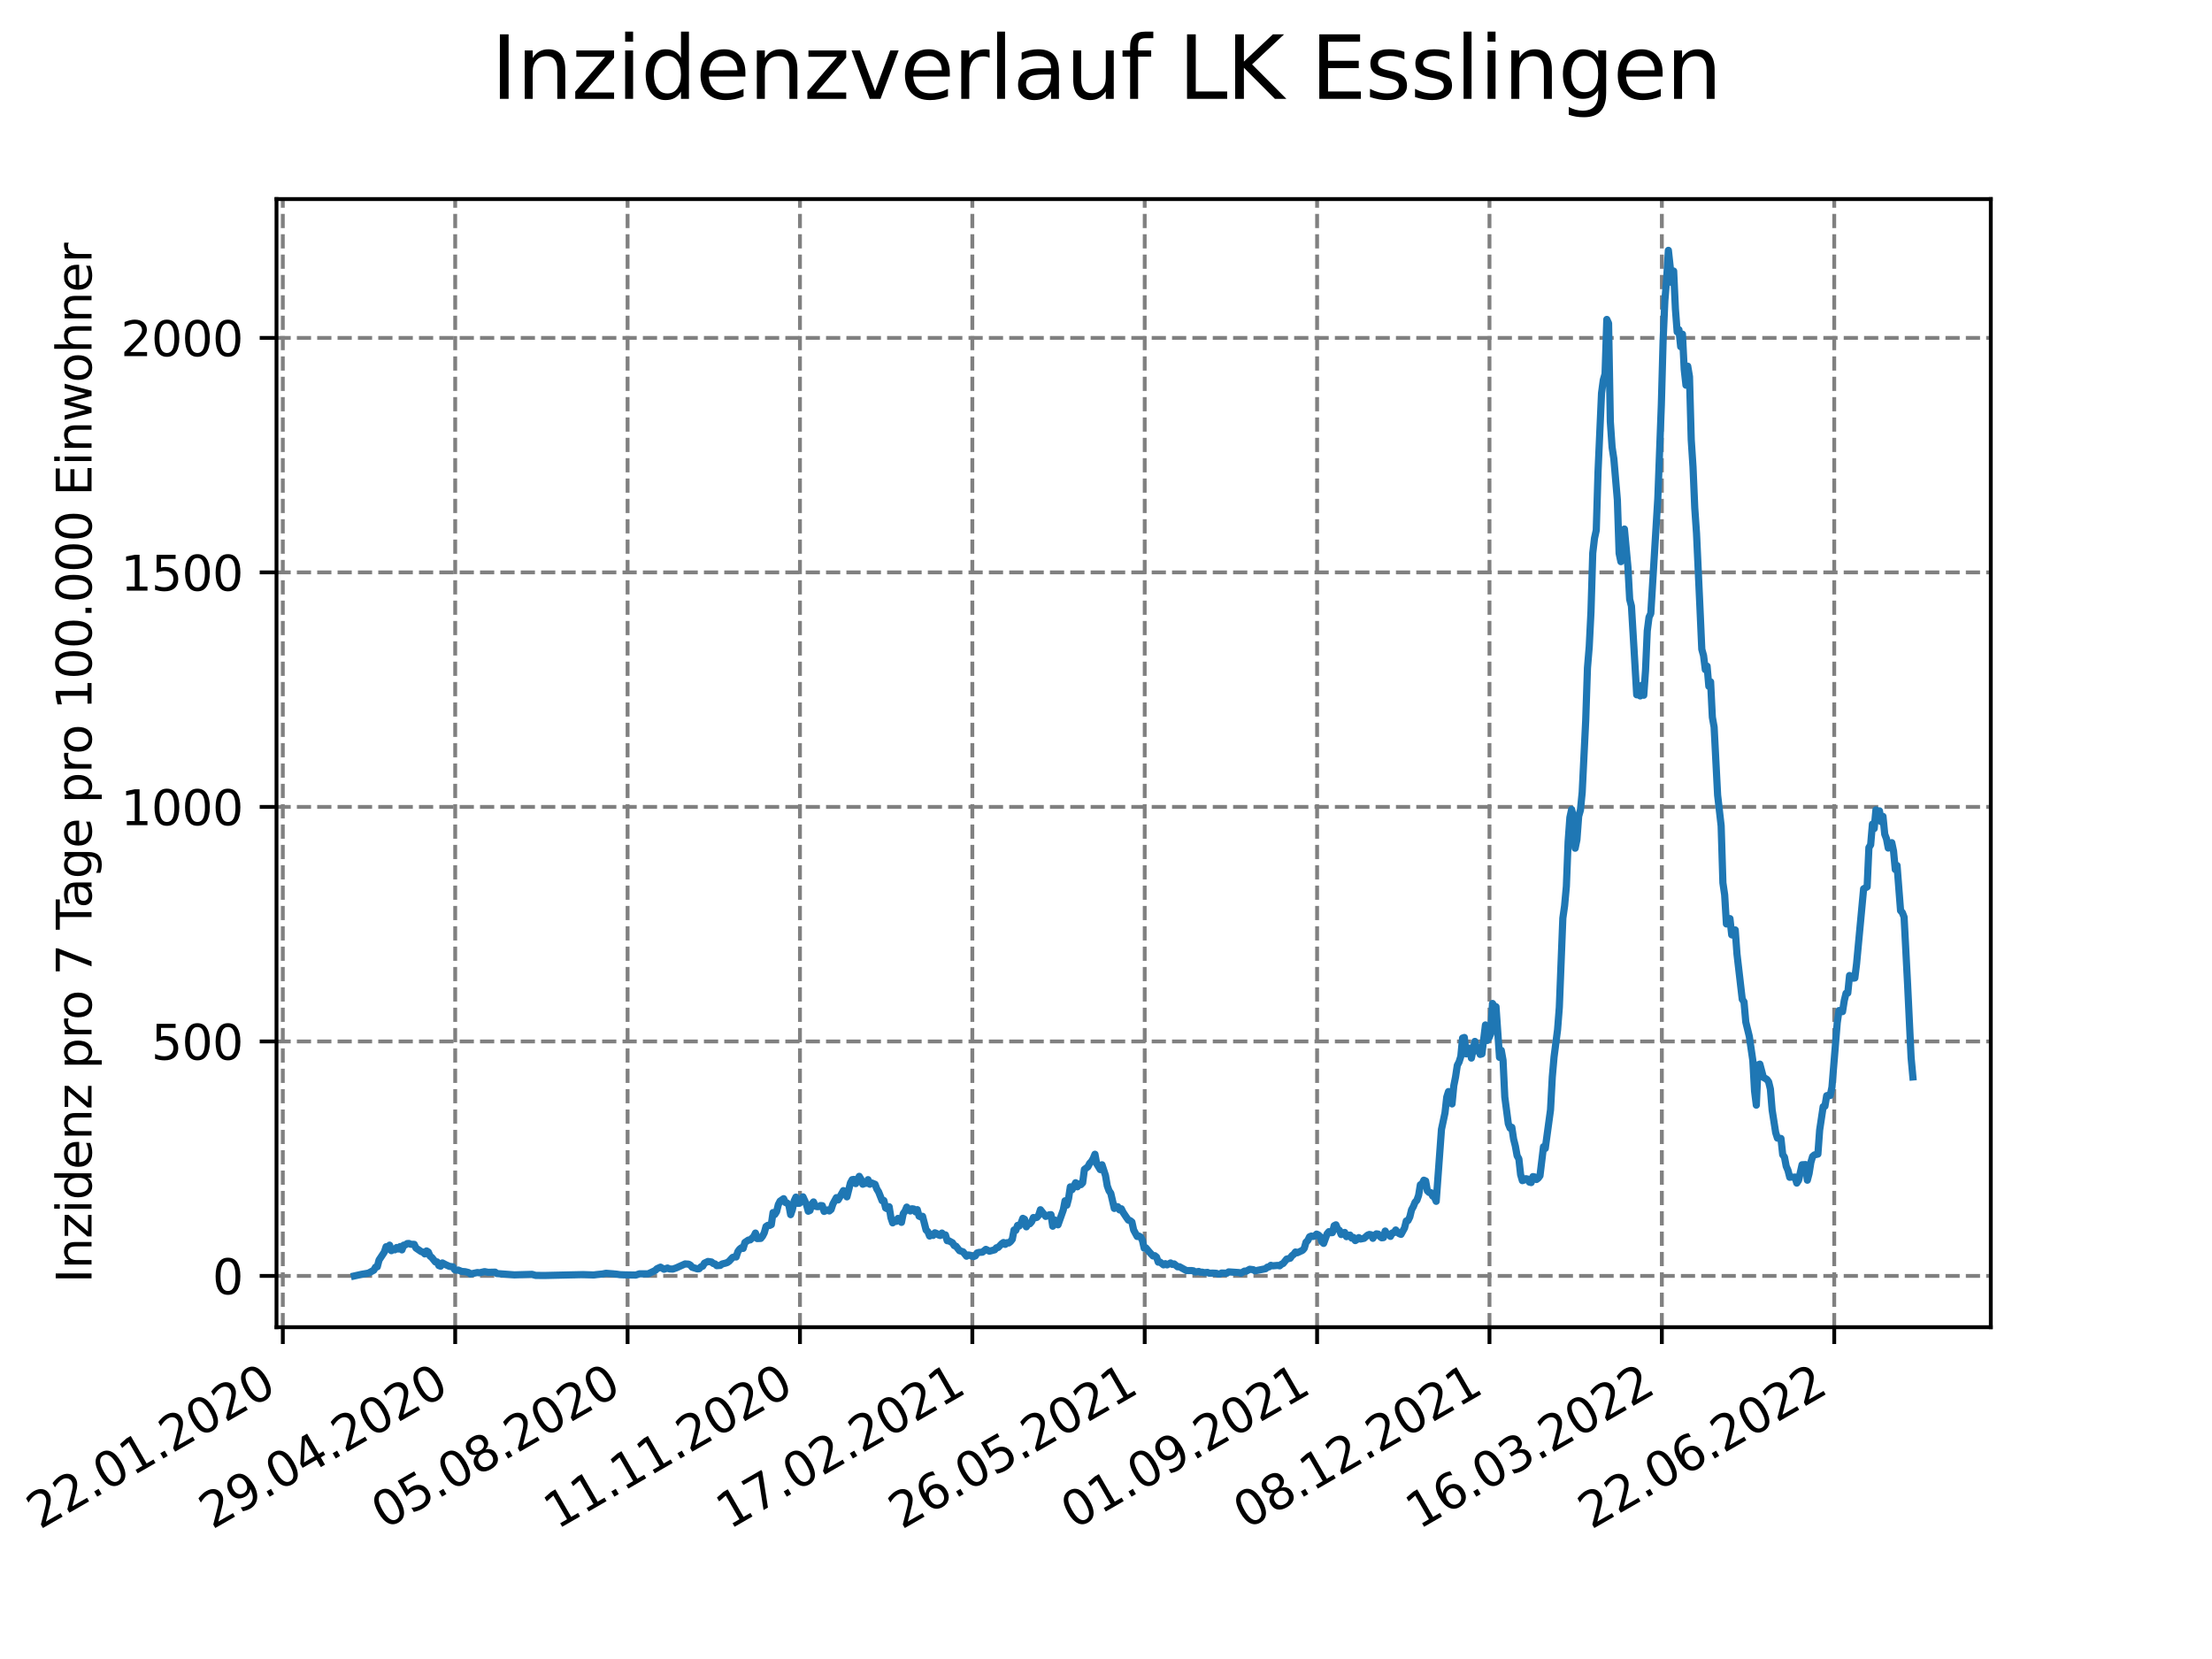 <?xml version="1.0" encoding="utf-8" standalone="no"?>
<!DOCTYPE svg PUBLIC "-//W3C//DTD SVG 1.1//EN"
  "http://www.w3.org/Graphics/SVG/1.1/DTD/svg11.dtd">
<svg xmlns:xlink="http://www.w3.org/1999/xlink" width="460.8pt" height="345.6pt" viewBox="0 0 460.8 345.6" xmlns="http://www.w3.org/2000/svg" version="1.1">
 <defs>
  <style type="text/css">*{stroke-linejoin: round; stroke-linecap: butt}</style>
 </defs>
 <g id="figure_1">
  <g id="patch_1">
   <path d="M 0 345.6 
L 460.8 345.6 
L 460.8 0 
L 0 0 
z
" style="fill: #ffffff"/>
  </g>
  <g id="axes_1">
   <g id="patch_2">
    <path d="M 57.6 276.48 
L 414.72 276.48 
L 414.72 41.472 
L 57.6 41.472 
z
" style="fill: #ffffff"/>
   </g>
   <g id="matplotlib.axis_1">
    <g id="xtick_1">
     <g id="line2d_1">
      <path d="M 58.916 276.48 
L 58.916 41.472 
" clip-path="url(#p6882852c23)" style="fill: none; stroke-dasharray: 2.96,1.28; stroke-dashoffset: 0; stroke: #808080; stroke-width: 0.8"/>
     </g>
     <g id="line2d_2">
      <defs>
       <path id="m3f4d29143d" d="M 0 0 
L 0 3.5 
" style="stroke: #000000; stroke-width: 0.8"/>
      </defs>
      <g>
       <use xlink:href="#m3f4d29143d" x="58.916" y="276.48" style="stroke: #000000; stroke-width: 0.8"/>
      </g>
     </g>
     <g id="text_1">
      <!-- 22.01.2020 -->
      <g transform="translate(8.291 318.689)rotate(-30)scale(0.1 -0.1)">
       <defs>
        <path id="DejaVuSans-32" d="M 1228 531 
L 3431 531 
L 3431 0 
L 469 0 
L 469 531 
Q 828 903 1448 1529 
Q 2069 2156 2228 2338 
Q 2531 2678 2651 2914 
Q 2772 3150 2772 3378 
Q 2772 3750 2511 3984 
Q 2250 4219 1831 4219 
Q 1534 4219 1204 4116 
Q 875 4013 500 3803 
L 500 4441 
Q 881 4594 1212 4672 
Q 1544 4750 1819 4750 
Q 2544 4750 2975 4387 
Q 3406 4025 3406 3419 
Q 3406 3131 3298 2873 
Q 3191 2616 2906 2266 
Q 2828 2175 2409 1742 
Q 1991 1309 1228 531 
z
" transform="scale(0.016)"/>
        <path id="DejaVuSans-2e" d="M 684 794 
L 1344 794 
L 1344 0 
L 684 0 
L 684 794 
z
" transform="scale(0.016)"/>
        <path id="DejaVuSans-30" d="M 2034 4250 
Q 1547 4250 1301 3770 
Q 1056 3291 1056 2328 
Q 1056 1369 1301 889 
Q 1547 409 2034 409 
Q 2525 409 2770 889 
Q 3016 1369 3016 2328 
Q 3016 3291 2770 3770 
Q 2525 4250 2034 4250 
z
M 2034 4750 
Q 2819 4750 3233 4129 
Q 3647 3509 3647 2328 
Q 3647 1150 3233 529 
Q 2819 -91 2034 -91 
Q 1250 -91 836 529 
Q 422 1150 422 2328 
Q 422 3509 836 4129 
Q 1250 4750 2034 4750 
z
" transform="scale(0.016)"/>
        <path id="DejaVuSans-31" d="M 794 531 
L 1825 531 
L 1825 4091 
L 703 3866 
L 703 4441 
L 1819 4666 
L 2450 4666 
L 2450 531 
L 3481 531 
L 3481 0 
L 794 0 
L 794 531 
z
" transform="scale(0.016)"/>
       </defs>
       <use xlink:href="#DejaVuSans-32"/>
       <use xlink:href="#DejaVuSans-32" x="63.623"/>
       <use xlink:href="#DejaVuSans-2e" x="127.246"/>
       <use xlink:href="#DejaVuSans-30" x="159.033"/>
       <use xlink:href="#DejaVuSans-31" x="222.656"/>
       <use xlink:href="#DejaVuSans-2e" x="286.279"/>
       <use xlink:href="#DejaVuSans-32" x="318.066"/>
       <use xlink:href="#DejaVuSans-30" x="381.689"/>
       <use xlink:href="#DejaVuSans-32" x="445.312"/>
       <use xlink:href="#DejaVuSans-30" x="508.936"/>
      </g>
     </g>
    </g>
    <g id="xtick_2">
     <g id="line2d_3">
      <path d="M 94.826 276.48 
L 94.826 41.472 
" clip-path="url(#p6882852c23)" style="fill: none; stroke-dasharray: 2.96,1.28; stroke-dashoffset: 0; stroke: #808080; stroke-width: 0.8"/>
     </g>
     <g id="line2d_4">
      <g>
       <use xlink:href="#m3f4d29143d" x="94.826" y="276.48" style="stroke: #000000; stroke-width: 0.8"/>
      </g>
     </g>
     <g id="text_2">
      <!-- 29.04.2020 -->
      <g transform="translate(44.201 318.689)rotate(-30)scale(0.1 -0.1)">
       <defs>
        <path id="DejaVuSans-39" d="M 703 97 
L 703 672 
Q 941 559 1184 500 
Q 1428 441 1663 441 
Q 2288 441 2617 861 
Q 2947 1281 2994 2138 
Q 2813 1869 2534 1725 
Q 2256 1581 1919 1581 
Q 1219 1581 811 2004 
Q 403 2428 403 3163 
Q 403 3881 828 4315 
Q 1253 4750 1959 4750 
Q 2769 4750 3195 4129 
Q 3622 3509 3622 2328 
Q 3622 1225 3098 567 
Q 2575 -91 1691 -91 
Q 1453 -91 1209 -44 
Q 966 3 703 97 
z
M 1959 2075 
Q 2384 2075 2632 2365 
Q 2881 2656 2881 3163 
Q 2881 3666 2632 3958 
Q 2384 4250 1959 4250 
Q 1534 4250 1286 3958 
Q 1038 3666 1038 3163 
Q 1038 2656 1286 2365 
Q 1534 2075 1959 2075 
z
" transform="scale(0.016)"/>
        <path id="DejaVuSans-34" d="M 2419 4116 
L 825 1625 
L 2419 1625 
L 2419 4116 
z
M 2253 4666 
L 3047 4666 
L 3047 1625 
L 3713 1625 
L 3713 1100 
L 3047 1100 
L 3047 0 
L 2419 0 
L 2419 1100 
L 313 1100 
L 313 1709 
L 2253 4666 
z
" transform="scale(0.016)"/>
       </defs>
       <use xlink:href="#DejaVuSans-32"/>
       <use xlink:href="#DejaVuSans-39" x="63.623"/>
       <use xlink:href="#DejaVuSans-2e" x="127.246"/>
       <use xlink:href="#DejaVuSans-30" x="159.033"/>
       <use xlink:href="#DejaVuSans-34" x="222.656"/>
       <use xlink:href="#DejaVuSans-2e" x="286.279"/>
       <use xlink:href="#DejaVuSans-32" x="318.066"/>
       <use xlink:href="#DejaVuSans-30" x="381.689"/>
       <use xlink:href="#DejaVuSans-32" x="445.312"/>
       <use xlink:href="#DejaVuSans-30" x="508.936"/>
      </g>
     </g>
    </g>
    <g id="xtick_3">
     <g id="line2d_5">
      <path d="M 130.736 276.48 
L 130.736 41.472 
" clip-path="url(#p6882852c23)" style="fill: none; stroke-dasharray: 2.96,1.28; stroke-dashoffset: 0; stroke: #808080; stroke-width: 0.8"/>
     </g>
     <g id="line2d_6">
      <g>
       <use xlink:href="#m3f4d29143d" x="130.736" y="276.48" style="stroke: #000000; stroke-width: 0.8"/>
      </g>
     </g>
     <g id="text_3">
      <!-- 05.08.2020 -->
      <g transform="translate(80.111 318.689)rotate(-30)scale(0.1 -0.1)">
       <defs>
        <path id="DejaVuSans-35" d="M 691 4666 
L 3169 4666 
L 3169 4134 
L 1269 4134 
L 1269 2991 
Q 1406 3038 1543 3061 
Q 1681 3084 1819 3084 
Q 2600 3084 3056 2656 
Q 3513 2228 3513 1497 
Q 3513 744 3044 326 
Q 2575 -91 1722 -91 
Q 1428 -91 1123 -41 
Q 819 9 494 109 
L 494 744 
Q 775 591 1075 516 
Q 1375 441 1709 441 
Q 2250 441 2565 725 
Q 2881 1009 2881 1497 
Q 2881 1984 2565 2268 
Q 2250 2553 1709 2553 
Q 1456 2553 1204 2497 
Q 953 2441 691 2322 
L 691 4666 
z
" transform="scale(0.016)"/>
        <path id="DejaVuSans-38" d="M 2034 2216 
Q 1584 2216 1326 1975 
Q 1069 1734 1069 1313 
Q 1069 891 1326 650 
Q 1584 409 2034 409 
Q 2484 409 2743 651 
Q 3003 894 3003 1313 
Q 3003 1734 2745 1975 
Q 2488 2216 2034 2216 
z
M 1403 2484 
Q 997 2584 770 2862 
Q 544 3141 544 3541 
Q 544 4100 942 4425 
Q 1341 4750 2034 4750 
Q 2731 4750 3128 4425 
Q 3525 4100 3525 3541 
Q 3525 3141 3298 2862 
Q 3072 2584 2669 2484 
Q 3125 2378 3379 2068 
Q 3634 1759 3634 1313 
Q 3634 634 3220 271 
Q 2806 -91 2034 -91 
Q 1263 -91 848 271 
Q 434 634 434 1313 
Q 434 1759 690 2068 
Q 947 2378 1403 2484 
z
M 1172 3481 
Q 1172 3119 1398 2916 
Q 1625 2713 2034 2713 
Q 2441 2713 2670 2916 
Q 2900 3119 2900 3481 
Q 2900 3844 2670 4047 
Q 2441 4250 2034 4250 
Q 1625 4250 1398 4047 
Q 1172 3844 1172 3481 
z
" transform="scale(0.016)"/>
       </defs>
       <use xlink:href="#DejaVuSans-30"/>
       <use xlink:href="#DejaVuSans-35" x="63.623"/>
       <use xlink:href="#DejaVuSans-2e" x="127.246"/>
       <use xlink:href="#DejaVuSans-30" x="159.033"/>
       <use xlink:href="#DejaVuSans-38" x="222.656"/>
       <use xlink:href="#DejaVuSans-2e" x="286.279"/>
       <use xlink:href="#DejaVuSans-32" x="318.066"/>
       <use xlink:href="#DejaVuSans-30" x="381.689"/>
       <use xlink:href="#DejaVuSans-32" x="445.312"/>
       <use xlink:href="#DejaVuSans-30" x="508.936"/>
      </g>
     </g>
    </g>
    <g id="xtick_4">
     <g id="line2d_7">
      <path d="M 166.646 276.48 
L 166.646 41.472 
" clip-path="url(#p6882852c23)" style="fill: none; stroke-dasharray: 2.96,1.28; stroke-dashoffset: 0; stroke: #808080; stroke-width: 0.8"/>
     </g>
     <g id="line2d_8">
      <g>
       <use xlink:href="#m3f4d29143d" x="166.646" y="276.48" style="stroke: #000000; stroke-width: 0.8"/>
      </g>
     </g>
     <g id="text_4">
      <!-- 11.11.2020 -->
      <g transform="translate(116.02 318.689)rotate(-30)scale(0.1 -0.1)">
       <use xlink:href="#DejaVuSans-31"/>
       <use xlink:href="#DejaVuSans-31" x="63.623"/>
       <use xlink:href="#DejaVuSans-2e" x="127.246"/>
       <use xlink:href="#DejaVuSans-31" x="159.033"/>
       <use xlink:href="#DejaVuSans-31" x="222.656"/>
       <use xlink:href="#DejaVuSans-2e" x="286.279"/>
       <use xlink:href="#DejaVuSans-32" x="318.066"/>
       <use xlink:href="#DejaVuSans-30" x="381.689"/>
       <use xlink:href="#DejaVuSans-32" x="445.312"/>
       <use xlink:href="#DejaVuSans-30" x="508.936"/>
      </g>
     </g>
    </g>
    <g id="xtick_5">
     <g id="line2d_9">
      <path d="M 202.556 276.48 
L 202.556 41.472 
" clip-path="url(#p6882852c23)" style="fill: none; stroke-dasharray: 2.96,1.28; stroke-dashoffset: 0; stroke: #808080; stroke-width: 0.8"/>
     </g>
     <g id="line2d_10">
      <g>
       <use xlink:href="#m3f4d29143d" x="202.556" y="276.48" style="stroke: #000000; stroke-width: 0.8"/>
      </g>
     </g>
     <g id="text_5">
      <!-- 17.02.2021 -->
      <g transform="translate(151.93 318.689)rotate(-30)scale(0.1 -0.1)">
       <defs>
        <path id="DejaVuSans-37" d="M 525 4666 
L 3525 4666 
L 3525 4397 
L 1831 0 
L 1172 0 
L 2766 4134 
L 525 4134 
L 525 4666 
z
" transform="scale(0.016)"/>
       </defs>
       <use xlink:href="#DejaVuSans-31"/>
       <use xlink:href="#DejaVuSans-37" x="63.623"/>
       <use xlink:href="#DejaVuSans-2e" x="127.246"/>
       <use xlink:href="#DejaVuSans-30" x="159.033"/>
       <use xlink:href="#DejaVuSans-32" x="222.656"/>
       <use xlink:href="#DejaVuSans-2e" x="286.279"/>
       <use xlink:href="#DejaVuSans-32" x="318.066"/>
       <use xlink:href="#DejaVuSans-30" x="381.689"/>
       <use xlink:href="#DejaVuSans-32" x="445.312"/>
       <use xlink:href="#DejaVuSans-31" x="508.936"/>
      </g>
     </g>
    </g>
    <g id="xtick_6">
     <g id="line2d_11">
      <path d="M 238.465 276.48 
L 238.465 41.472 
" clip-path="url(#p6882852c23)" style="fill: none; stroke-dasharray: 2.96,1.28; stroke-dashoffset: 0; stroke: #808080; stroke-width: 0.8"/>
     </g>
     <g id="line2d_12">
      <g>
       <use xlink:href="#m3f4d29143d" x="238.465" y="276.48" style="stroke: #000000; stroke-width: 0.8"/>
      </g>
     </g>
     <g id="text_6">
      <!-- 26.05.2021 -->
      <g transform="translate(187.84 318.689)rotate(-30)scale(0.1 -0.1)">
       <defs>
        <path id="DejaVuSans-36" d="M 2113 2584 
Q 1688 2584 1439 2293 
Q 1191 2003 1191 1497 
Q 1191 994 1439 701 
Q 1688 409 2113 409 
Q 2538 409 2786 701 
Q 3034 994 3034 1497 
Q 3034 2003 2786 2293 
Q 2538 2584 2113 2584 
z
M 3366 4563 
L 3366 3988 
Q 3128 4100 2886 4159 
Q 2644 4219 2406 4219 
Q 1781 4219 1451 3797 
Q 1122 3375 1075 2522 
Q 1259 2794 1537 2939 
Q 1816 3084 2150 3084 
Q 2853 3084 3261 2657 
Q 3669 2231 3669 1497 
Q 3669 778 3244 343 
Q 2819 -91 2113 -91 
Q 1303 -91 875 529 
Q 447 1150 447 2328 
Q 447 3434 972 4092 
Q 1497 4750 2381 4750 
Q 2619 4750 2861 4703 
Q 3103 4656 3366 4563 
z
" transform="scale(0.016)"/>
       </defs>
       <use xlink:href="#DejaVuSans-32"/>
       <use xlink:href="#DejaVuSans-36" x="63.623"/>
       <use xlink:href="#DejaVuSans-2e" x="127.246"/>
       <use xlink:href="#DejaVuSans-30" x="159.033"/>
       <use xlink:href="#DejaVuSans-35" x="222.656"/>
       <use xlink:href="#DejaVuSans-2e" x="286.279"/>
       <use xlink:href="#DejaVuSans-32" x="318.066"/>
       <use xlink:href="#DejaVuSans-30" x="381.689"/>
       <use xlink:href="#DejaVuSans-32" x="445.312"/>
       <use xlink:href="#DejaVuSans-31" x="508.936"/>
      </g>
     </g>
    </g>
    <g id="xtick_7">
     <g id="line2d_13">
      <path d="M 274.375 276.48 
L 274.375 41.472 
" clip-path="url(#p6882852c23)" style="fill: none; stroke-dasharray: 2.96,1.28; stroke-dashoffset: 0; stroke: #808080; stroke-width: 0.8"/>
     </g>
     <g id="line2d_14">
      <g>
       <use xlink:href="#m3f4d29143d" x="274.375" y="276.48" style="stroke: #000000; stroke-width: 0.8"/>
      </g>
     </g>
     <g id="text_7">
      <!-- 01.09.2021 -->
      <g transform="translate(223.75 318.689)rotate(-30)scale(0.1 -0.1)">
       <use xlink:href="#DejaVuSans-30"/>
       <use xlink:href="#DejaVuSans-31" x="63.623"/>
       <use xlink:href="#DejaVuSans-2e" x="127.246"/>
       <use xlink:href="#DejaVuSans-30" x="159.033"/>
       <use xlink:href="#DejaVuSans-39" x="222.656"/>
       <use xlink:href="#DejaVuSans-2e" x="286.279"/>
       <use xlink:href="#DejaVuSans-32" x="318.066"/>
       <use xlink:href="#DejaVuSans-30" x="381.689"/>
       <use xlink:href="#DejaVuSans-32" x="445.312"/>
       <use xlink:href="#DejaVuSans-31" x="508.936"/>
      </g>
     </g>
    </g>
    <g id="xtick_8">
     <g id="line2d_15">
      <path d="M 310.285 276.48 
L 310.285 41.472 
" clip-path="url(#p6882852c23)" style="fill: none; stroke-dasharray: 2.96,1.28; stroke-dashoffset: 0; stroke: #808080; stroke-width: 0.8"/>
     </g>
     <g id="line2d_16">
      <g>
       <use xlink:href="#m3f4d29143d" x="310.285" y="276.48" style="stroke: #000000; stroke-width: 0.8"/>
      </g>
     </g>
     <g id="text_8">
      <!-- 08.12.2021 -->
      <g transform="translate(259.66 318.689)rotate(-30)scale(0.1 -0.1)">
       <use xlink:href="#DejaVuSans-30"/>
       <use xlink:href="#DejaVuSans-38" x="63.623"/>
       <use xlink:href="#DejaVuSans-2e" x="127.246"/>
       <use xlink:href="#DejaVuSans-31" x="159.033"/>
       <use xlink:href="#DejaVuSans-32" x="222.656"/>
       <use xlink:href="#DejaVuSans-2e" x="286.279"/>
       <use xlink:href="#DejaVuSans-32" x="318.066"/>
       <use xlink:href="#DejaVuSans-30" x="381.689"/>
       <use xlink:href="#DejaVuSans-32" x="445.312"/>
       <use xlink:href="#DejaVuSans-31" x="508.936"/>
      </g>
     </g>
    </g>
    <g id="xtick_9">
     <g id="line2d_17">
      <path d="M 346.195 276.48 
L 346.195 41.472 
" clip-path="url(#p6882852c23)" style="fill: none; stroke-dasharray: 2.96,1.28; stroke-dashoffset: 0; stroke: #808080; stroke-width: 0.8"/>
     </g>
     <g id="line2d_18">
      <g>
       <use xlink:href="#m3f4d29143d" x="346.195" y="276.48" style="stroke: #000000; stroke-width: 0.8"/>
      </g>
     </g>
     <g id="text_9">
      <!-- 16.03.2022 -->
      <g transform="translate(295.57 318.689)rotate(-30)scale(0.1 -0.1)">
       <defs>
        <path id="DejaVuSans-33" d="M 2597 2516 
Q 3050 2419 3304 2112 
Q 3559 1806 3559 1356 
Q 3559 666 3084 287 
Q 2609 -91 1734 -91 
Q 1441 -91 1130 -33 
Q 819 25 488 141 
L 488 750 
Q 750 597 1062 519 
Q 1375 441 1716 441 
Q 2309 441 2620 675 
Q 2931 909 2931 1356 
Q 2931 1769 2642 2001 
Q 2353 2234 1838 2234 
L 1294 2234 
L 1294 2753 
L 1863 2753 
Q 2328 2753 2575 2939 
Q 2822 3125 2822 3475 
Q 2822 3834 2567 4026 
Q 2313 4219 1838 4219 
Q 1578 4219 1281 4162 
Q 984 4106 628 3988 
L 628 4550 
Q 988 4650 1302 4700 
Q 1616 4750 1894 4750 
Q 2613 4750 3031 4423 
Q 3450 4097 3450 3541 
Q 3450 3153 3228 2886 
Q 3006 2619 2597 2516 
z
" transform="scale(0.016)"/>
       </defs>
       <use xlink:href="#DejaVuSans-31"/>
       <use xlink:href="#DejaVuSans-36" x="63.623"/>
       <use xlink:href="#DejaVuSans-2e" x="127.246"/>
       <use xlink:href="#DejaVuSans-30" x="159.033"/>
       <use xlink:href="#DejaVuSans-33" x="222.656"/>
       <use xlink:href="#DejaVuSans-2e" x="286.279"/>
       <use xlink:href="#DejaVuSans-32" x="318.066"/>
       <use xlink:href="#DejaVuSans-30" x="381.689"/>
       <use xlink:href="#DejaVuSans-32" x="445.312"/>
       <use xlink:href="#DejaVuSans-32" x="508.936"/>
      </g>
     </g>
    </g>
    <g id="xtick_10">
     <g id="line2d_19">
      <path d="M 382.105 276.48 
L 382.105 41.472 
" clip-path="url(#p6882852c23)" style="fill: none; stroke-dasharray: 2.96,1.28; stroke-dashoffset: 0; stroke: #808080; stroke-width: 0.8"/>
     </g>
     <g id="line2d_20">
      <g>
       <use xlink:href="#m3f4d29143d" x="382.105" y="276.48" style="stroke: #000000; stroke-width: 0.8"/>
      </g>
     </g>
     <g id="text_10">
      <!-- 22.06.2022 -->
      <g transform="translate(331.48 318.689)rotate(-30)scale(0.1 -0.1)">
       <use xlink:href="#DejaVuSans-32"/>
       <use xlink:href="#DejaVuSans-32" x="63.623"/>
       <use xlink:href="#DejaVuSans-2e" x="127.246"/>
       <use xlink:href="#DejaVuSans-30" x="159.033"/>
       <use xlink:href="#DejaVuSans-36" x="222.656"/>
       <use xlink:href="#DejaVuSans-2e" x="286.279"/>
       <use xlink:href="#DejaVuSans-32" x="318.066"/>
       <use xlink:href="#DejaVuSans-30" x="381.689"/>
       <use xlink:href="#DejaVuSans-32" x="445.312"/>
       <use xlink:href="#DejaVuSans-32" x="508.936"/>
      </g>
     </g>
    </g>
   </g>
   <g id="matplotlib.axis_2">
    <g id="ytick_1">
     <g id="line2d_21">
      <path d="M 57.6 265.798 
L 414.72 265.798 
" clip-path="url(#p6882852c23)" style="fill: none; stroke-dasharray: 2.96,1.28; stroke-dashoffset: 0; stroke: #808080; stroke-width: 0.8"/>
     </g>
     <g id="line2d_22">
      <defs>
       <path id="m0514f202ff" d="M 0 0 
L -3.5 0 
" style="stroke: #000000; stroke-width: 0.8"/>
      </defs>
      <g>
       <use xlink:href="#m0514f202ff" x="57.6" y="265.798" style="stroke: #000000; stroke-width: 0.8"/>
      </g>
     </g>
     <g id="text_11">
      <!-- 0 -->
      <g transform="translate(44.237 269.597)scale(0.1 -0.1)">
       <use xlink:href="#DejaVuSans-30"/>
      </g>
     </g>
    </g>
    <g id="ytick_2">
     <g id="line2d_23">
      <path d="M 57.6 216.946 
L 414.72 216.946 
" clip-path="url(#p6882852c23)" style="fill: none; stroke-dasharray: 2.96,1.28; stroke-dashoffset: 0; stroke: #808080; stroke-width: 0.8"/>
     </g>
     <g id="line2d_24">
      <g>
       <use xlink:href="#m0514f202ff" x="57.6" y="216.946" style="stroke: #000000; stroke-width: 0.8"/>
      </g>
     </g>
     <g id="text_12">
      <!-- 500 -->
      <g transform="translate(31.512 220.745)scale(0.1 -0.1)">
       <use xlink:href="#DejaVuSans-35"/>
       <use xlink:href="#DejaVuSans-30" x="63.623"/>
       <use xlink:href="#DejaVuSans-30" x="127.246"/>
      </g>
     </g>
    </g>
    <g id="ytick_3">
     <g id="line2d_25">
      <path d="M 57.6 168.093 
L 414.72 168.093 
" clip-path="url(#p6882852c23)" style="fill: none; stroke-dasharray: 2.96,1.28; stroke-dashoffset: 0; stroke: #808080; stroke-width: 0.8"/>
     </g>
     <g id="line2d_26">
      <g>
       <use xlink:href="#m0514f202ff" x="57.6" y="168.093" style="stroke: #000000; stroke-width: 0.8"/>
      </g>
     </g>
     <g id="text_13">
      <!-- 1000 -->
      <g transform="translate(25.15 171.893)scale(0.1 -0.1)">
       <use xlink:href="#DejaVuSans-31"/>
       <use xlink:href="#DejaVuSans-30" x="63.623"/>
       <use xlink:href="#DejaVuSans-30" x="127.246"/>
       <use xlink:href="#DejaVuSans-30" x="190.869"/>
      </g>
     </g>
    </g>
    <g id="ytick_4">
     <g id="line2d_27">
      <path d="M 57.6 119.241 
L 414.72 119.241 
" clip-path="url(#p6882852c23)" style="fill: none; stroke-dasharray: 2.96,1.28; stroke-dashoffset: 0; stroke: #808080; stroke-width: 0.8"/>
     </g>
     <g id="line2d_28">
      <g>
       <use xlink:href="#m0514f202ff" x="57.6" y="119.241" style="stroke: #000000; stroke-width: 0.8"/>
      </g>
     </g>
     <g id="text_14">
      <!-- 1500 -->
      <g transform="translate(25.15 123.04)scale(0.1 -0.1)">
       <use xlink:href="#DejaVuSans-31"/>
       <use xlink:href="#DejaVuSans-35" x="63.623"/>
       <use xlink:href="#DejaVuSans-30" x="127.246"/>
       <use xlink:href="#DejaVuSans-30" x="190.869"/>
      </g>
     </g>
    </g>
    <g id="ytick_5">
     <g id="line2d_29">
      <path d="M 57.6 70.389 
L 414.72 70.389 
" clip-path="url(#p6882852c23)" style="fill: none; stroke-dasharray: 2.96,1.28; stroke-dashoffset: 0; stroke: #808080; stroke-width: 0.8"/>
     </g>
     <g id="line2d_30">
      <g>
       <use xlink:href="#m0514f202ff" x="57.6" y="70.389" style="stroke: #000000; stroke-width: 0.8"/>
      </g>
     </g>
     <g id="text_15">
      <!-- 2000 -->
      <g transform="translate(25.15 74.188)scale(0.1 -0.1)">
       <use xlink:href="#DejaVuSans-32"/>
       <use xlink:href="#DejaVuSans-30" x="63.623"/>
       <use xlink:href="#DejaVuSans-30" x="127.246"/>
       <use xlink:href="#DejaVuSans-30" x="190.869"/>
      </g>
     </g>
    </g>
    <g id="text_16">
     <!-- Inzidenz pro 7 Tage pro 100.000 Einwohner -->
     <g transform="translate(19.07 267.301)rotate(-90)scale(0.1 -0.1)">
      <defs>
       <path id="DejaVuSans-49" d="M 628 4666 
L 1259 4666 
L 1259 0 
L 628 0 
L 628 4666 
z
" transform="scale(0.016)"/>
       <path id="DejaVuSans-6e" d="M 3513 2113 
L 3513 0 
L 2938 0 
L 2938 2094 
Q 2938 2591 2744 2837 
Q 2550 3084 2163 3084 
Q 1697 3084 1428 2787 
Q 1159 2491 1159 1978 
L 1159 0 
L 581 0 
L 581 3500 
L 1159 3500 
L 1159 2956 
Q 1366 3272 1645 3428 
Q 1925 3584 2291 3584 
Q 2894 3584 3203 3211 
Q 3513 2838 3513 2113 
z
" transform="scale(0.016)"/>
       <path id="DejaVuSans-7a" d="M 353 3500 
L 3084 3500 
L 3084 2975 
L 922 459 
L 3084 459 
L 3084 0 
L 275 0 
L 275 525 
L 2438 3041 
L 353 3041 
L 353 3500 
z
" transform="scale(0.016)"/>
       <path id="DejaVuSans-69" d="M 603 3500 
L 1178 3500 
L 1178 0 
L 603 0 
L 603 3500 
z
M 603 4863 
L 1178 4863 
L 1178 4134 
L 603 4134 
L 603 4863 
z
" transform="scale(0.016)"/>
       <path id="DejaVuSans-64" d="M 2906 2969 
L 2906 4863 
L 3481 4863 
L 3481 0 
L 2906 0 
L 2906 525 
Q 2725 213 2448 61 
Q 2172 -91 1784 -91 
Q 1150 -91 751 415 
Q 353 922 353 1747 
Q 353 2572 751 3078 
Q 1150 3584 1784 3584 
Q 2172 3584 2448 3432 
Q 2725 3281 2906 2969 
z
M 947 1747 
Q 947 1113 1208 752 
Q 1469 391 1925 391 
Q 2381 391 2643 752 
Q 2906 1113 2906 1747 
Q 2906 2381 2643 2742 
Q 2381 3103 1925 3103 
Q 1469 3103 1208 2742 
Q 947 2381 947 1747 
z
" transform="scale(0.016)"/>
       <path id="DejaVuSans-65" d="M 3597 1894 
L 3597 1613 
L 953 1613 
Q 991 1019 1311 708 
Q 1631 397 2203 397 
Q 2534 397 2845 478 
Q 3156 559 3463 722 
L 3463 178 
Q 3153 47 2828 -22 
Q 2503 -91 2169 -91 
Q 1331 -91 842 396 
Q 353 884 353 1716 
Q 353 2575 817 3079 
Q 1281 3584 2069 3584 
Q 2775 3584 3186 3129 
Q 3597 2675 3597 1894 
z
M 3022 2063 
Q 3016 2534 2758 2815 
Q 2500 3097 2075 3097 
Q 1594 3097 1305 2825 
Q 1016 2553 972 2059 
L 3022 2063 
z
" transform="scale(0.016)"/>
       <path id="DejaVuSans-20" transform="scale(0.016)"/>
       <path id="DejaVuSans-70" d="M 1159 525 
L 1159 -1331 
L 581 -1331 
L 581 3500 
L 1159 3500 
L 1159 2969 
Q 1341 3281 1617 3432 
Q 1894 3584 2278 3584 
Q 2916 3584 3314 3078 
Q 3713 2572 3713 1747 
Q 3713 922 3314 415 
Q 2916 -91 2278 -91 
Q 1894 -91 1617 61 
Q 1341 213 1159 525 
z
M 3116 1747 
Q 3116 2381 2855 2742 
Q 2594 3103 2138 3103 
Q 1681 3103 1420 2742 
Q 1159 2381 1159 1747 
Q 1159 1113 1420 752 
Q 1681 391 2138 391 
Q 2594 391 2855 752 
Q 3116 1113 3116 1747 
z
" transform="scale(0.016)"/>
       <path id="DejaVuSans-72" d="M 2631 2963 
Q 2534 3019 2420 3045 
Q 2306 3072 2169 3072 
Q 1681 3072 1420 2755 
Q 1159 2438 1159 1844 
L 1159 0 
L 581 0 
L 581 3500 
L 1159 3500 
L 1159 2956 
Q 1341 3275 1631 3429 
Q 1922 3584 2338 3584 
Q 2397 3584 2469 3576 
Q 2541 3569 2628 3553 
L 2631 2963 
z
" transform="scale(0.016)"/>
       <path id="DejaVuSans-6f" d="M 1959 3097 
Q 1497 3097 1228 2736 
Q 959 2375 959 1747 
Q 959 1119 1226 758 
Q 1494 397 1959 397 
Q 2419 397 2687 759 
Q 2956 1122 2956 1747 
Q 2956 2369 2687 2733 
Q 2419 3097 1959 3097 
z
M 1959 3584 
Q 2709 3584 3137 3096 
Q 3566 2609 3566 1747 
Q 3566 888 3137 398 
Q 2709 -91 1959 -91 
Q 1206 -91 779 398 
Q 353 888 353 1747 
Q 353 2609 779 3096 
Q 1206 3584 1959 3584 
z
" transform="scale(0.016)"/>
       <path id="DejaVuSans-54" d="M -19 4666 
L 3928 4666 
L 3928 4134 
L 2272 4134 
L 2272 0 
L 1638 0 
L 1638 4134 
L -19 4134 
L -19 4666 
z
" transform="scale(0.016)"/>
       <path id="DejaVuSans-61" d="M 2194 1759 
Q 1497 1759 1228 1600 
Q 959 1441 959 1056 
Q 959 750 1161 570 
Q 1363 391 1709 391 
Q 2188 391 2477 730 
Q 2766 1069 2766 1631 
L 2766 1759 
L 2194 1759 
z
M 3341 1997 
L 3341 0 
L 2766 0 
L 2766 531 
Q 2569 213 2275 61 
Q 1981 -91 1556 -91 
Q 1019 -91 701 211 
Q 384 513 384 1019 
Q 384 1609 779 1909 
Q 1175 2209 1959 2209 
L 2766 2209 
L 2766 2266 
Q 2766 2663 2505 2880 
Q 2244 3097 1772 3097 
Q 1472 3097 1187 3025 
Q 903 2953 641 2809 
L 641 3341 
Q 956 3463 1253 3523 
Q 1550 3584 1831 3584 
Q 2591 3584 2966 3190 
Q 3341 2797 3341 1997 
z
" transform="scale(0.016)"/>
       <path id="DejaVuSans-67" d="M 2906 1791 
Q 2906 2416 2648 2759 
Q 2391 3103 1925 3103 
Q 1463 3103 1205 2759 
Q 947 2416 947 1791 
Q 947 1169 1205 825 
Q 1463 481 1925 481 
Q 2391 481 2648 825 
Q 2906 1169 2906 1791 
z
M 3481 434 
Q 3481 -459 3084 -895 
Q 2688 -1331 1869 -1331 
Q 1566 -1331 1297 -1286 
Q 1028 -1241 775 -1147 
L 775 -588 
Q 1028 -725 1275 -790 
Q 1522 -856 1778 -856 
Q 2344 -856 2625 -561 
Q 2906 -266 2906 331 
L 2906 616 
Q 2728 306 2450 153 
Q 2172 0 1784 0 
Q 1141 0 747 490 
Q 353 981 353 1791 
Q 353 2603 747 3093 
Q 1141 3584 1784 3584 
Q 2172 3584 2450 3431 
Q 2728 3278 2906 2969 
L 2906 3500 
L 3481 3500 
L 3481 434 
z
" transform="scale(0.016)"/>
       <path id="DejaVuSans-45" d="M 628 4666 
L 3578 4666 
L 3578 4134 
L 1259 4134 
L 1259 2753 
L 3481 2753 
L 3481 2222 
L 1259 2222 
L 1259 531 
L 3634 531 
L 3634 0 
L 628 0 
L 628 4666 
z
" transform="scale(0.016)"/>
       <path id="DejaVuSans-77" d="M 269 3500 
L 844 3500 
L 1563 769 
L 2278 3500 
L 2956 3500 
L 3675 769 
L 4391 3500 
L 4966 3500 
L 4050 0 
L 3372 0 
L 2619 2869 
L 1863 0 
L 1184 0 
L 269 3500 
z
" transform="scale(0.016)"/>
       <path id="DejaVuSans-68" d="M 3513 2113 
L 3513 0 
L 2938 0 
L 2938 2094 
Q 2938 2591 2744 2837 
Q 2550 3084 2163 3084 
Q 1697 3084 1428 2787 
Q 1159 2491 1159 1978 
L 1159 0 
L 581 0 
L 581 4863 
L 1159 4863 
L 1159 2956 
Q 1366 3272 1645 3428 
Q 1925 3584 2291 3584 
Q 2894 3584 3203 3211 
Q 3513 2838 3513 2113 
z
" transform="scale(0.016)"/>
      </defs>
      <use xlink:href="#DejaVuSans-49"/>
      <use xlink:href="#DejaVuSans-6e" x="29.492"/>
      <use xlink:href="#DejaVuSans-7a" x="92.871"/>
      <use xlink:href="#DejaVuSans-69" x="145.361"/>
      <use xlink:href="#DejaVuSans-64" x="173.145"/>
      <use xlink:href="#DejaVuSans-65" x="236.621"/>
      <use xlink:href="#DejaVuSans-6e" x="298.145"/>
      <use xlink:href="#DejaVuSans-7a" x="361.523"/>
      <use xlink:href="#DejaVuSans-20" x="414.014"/>
      <use xlink:href="#DejaVuSans-70" x="445.801"/>
      <use xlink:href="#DejaVuSans-72" x="509.277"/>
      <use xlink:href="#DejaVuSans-6f" x="548.141"/>
      <use xlink:href="#DejaVuSans-20" x="609.322"/>
      <use xlink:href="#DejaVuSans-37" x="641.109"/>
      <use xlink:href="#DejaVuSans-20" x="704.732"/>
      <use xlink:href="#DejaVuSans-54" x="736.52"/>
      <use xlink:href="#DejaVuSans-61" x="781.104"/>
      <use xlink:href="#DejaVuSans-67" x="842.383"/>
      <use xlink:href="#DejaVuSans-65" x="905.859"/>
      <use xlink:href="#DejaVuSans-20" x="967.383"/>
      <use xlink:href="#DejaVuSans-70" x="999.17"/>
      <use xlink:href="#DejaVuSans-72" x="1062.646"/>
      <use xlink:href="#DejaVuSans-6f" x="1101.51"/>
      <use xlink:href="#DejaVuSans-20" x="1162.691"/>
      <use xlink:href="#DejaVuSans-31" x="1194.479"/>
      <use xlink:href="#DejaVuSans-30" x="1258.102"/>
      <use xlink:href="#DejaVuSans-30" x="1321.725"/>
      <use xlink:href="#DejaVuSans-2e" x="1385.348"/>
      <use xlink:href="#DejaVuSans-30" x="1417.135"/>
      <use xlink:href="#DejaVuSans-30" x="1480.758"/>
      <use xlink:href="#DejaVuSans-30" x="1544.381"/>
      <use xlink:href="#DejaVuSans-20" x="1608.004"/>
      <use xlink:href="#DejaVuSans-45" x="1639.791"/>
      <use xlink:href="#DejaVuSans-69" x="1702.975"/>
      <use xlink:href="#DejaVuSans-6e" x="1730.758"/>
      <use xlink:href="#DejaVuSans-77" x="1794.137"/>
      <use xlink:href="#DejaVuSans-6f" x="1875.924"/>
      <use xlink:href="#DejaVuSans-68" x="1937.105"/>
      <use xlink:href="#DejaVuSans-6e" x="2000.484"/>
      <use xlink:href="#DejaVuSans-65" x="2063.863"/>
      <use xlink:href="#DejaVuSans-72" x="2125.387"/>
     </g>
    </g>
   </g>
   <g id="line2d_31">
    <path d="M 73.833 265.798 
L 75.298 265.469 
L 76.764 265.213 
L 77.863 264.611 
L 78.23 263.972 
L 78.596 263.899 
L 78.963 262.492 
L 80.062 260.831 
L 80.428 259.717 
L 80.795 260.21 
L 81.161 259.388 
L 81.528 260.538 
L 81.894 260.191 
L 82.261 260.356 
L 82.627 259.881 
L 82.993 260.191 
L 83.36 259.68 
L 83.726 260.374 
L 84.093 259.388 
L 84.459 259.333 
L 84.826 259.059 
L 85.192 259.041 
L 85.558 259.205 
L 86.291 259.224 
L 86.658 259.991 
L 87.757 260.739 
L 88.123 260.831 
L 88.49 261.214 
L 88.856 260.593 
L 89.223 260.812 
L 89.589 261.671 
L 89.956 261.963 
L 90.688 262.876 
L 91.055 262.876 
L 91.421 263.643 
L 91.788 263.771 
L 92.154 263.095 
L 92.887 263.479 
L 93.62 263.807 
L 94.353 263.899 
L 94.719 264.501 
L 95.086 264.611 
L 95.452 264.574 
L 96.185 264.866 
L 96.918 264.921 
L 97.65 265.104 
L 98.017 265.396 
L 99.116 265.159 
L 99.483 265.086 
L 99.849 265.159 
L 100.948 264.903 
L 101.681 265.049 
L 103.147 265.013 
L 103.513 265.305 
L 107.178 265.579 
L 110.842 265.469 
L 111.575 265.688 
L 113.407 265.707 
L 118.17 265.597 
L 121.468 265.524 
L 123.667 265.597 
L 124.4 265.506 
L 125.499 265.396 
L 126.232 265.25 
L 127.698 265.36 
L 128.43 265.433 
L 129.163 265.542 
L 130.263 265.579 
L 132.461 265.615 
L 133.194 265.36 
L 135.026 265.36 
L 136.492 264.666 
L 136.858 264.3 
L 137.591 263.972 
L 138.324 264.41 
L 139.057 264.154 
L 139.423 264.337 
L 140.156 264.373 
L 140.889 264.118 
L 142.721 263.296 
L 143.454 263.351 
L 143.82 263.552 
L 144.187 263.99 
L 145.286 264.337 
L 145.652 264.3 
L 146.019 263.899 
L 146.385 263.771 
L 146.752 263.132 
L 147.485 262.785 
L 148.217 262.894 
L 148.584 263.205 
L 148.95 263.296 
L 149.317 263.661 
L 150.05 263.606 
L 150.416 263.314 
L 151.149 263.132 
L 151.515 263.004 
L 151.882 262.748 
L 152.615 261.945 
L 152.981 261.835 
L 153.347 261.853 
L 153.714 260.721 
L 154.08 260.228 
L 154.447 259.936 
L 154.813 260.064 
L 155.18 258.822 
L 155.912 258.329 
L 156.279 258.292 
L 157.012 257.617 
L 157.378 256.868 
L 157.745 258.018 
L 158.477 257.982 
L 158.844 257.525 
L 159.21 256.813 
L 159.577 255.498 
L 159.943 255.261 
L 160.31 255.297 
L 160.676 255.115 
L 161.042 252.595 
L 161.409 252.996 
L 161.775 252.412 
L 162.142 250.933 
L 162.508 250.221 
L 163.241 249.709 
L 163.607 250.495 
L 163.974 250.622 
L 164.34 251.061 
L 164.707 253.033 
L 165.073 251.955 
L 165.44 250.166 
L 165.806 249.381 
L 166.172 250.677 
L 166.539 250.659 
L 166.905 250.257 
L 167.272 249.326 
L 168.005 250.933 
L 168.371 252.321 
L 168.737 252.156 
L 169.104 250.823 
L 169.47 250.385 
L 169.837 251.262 
L 170.203 251.371 
L 170.57 251.353 
L 170.936 251.134 
L 171.302 251.17 
L 171.669 252.357 
L 172.402 252.047 
L 172.768 252.266 
L 173.135 251.955 
L 173.501 250.823 
L 174.234 249.49 
L 174.6 249.965 
L 175.7 248.029 
L 176.066 248.541 
L 176.432 249.326 
L 177.165 246.422 
L 177.532 245.746 
L 177.898 245.692 
L 178.264 246.568 
L 178.997 245.053 
L 179.364 245.673 
L 179.73 246.696 
L 180.097 246.532 
L 180.463 246.495 
L 180.829 245.746 
L 181.196 246.696 
L 181.562 246.422 
L 182.295 246.714 
L 182.662 247.7 
L 183.028 248.285 
L 183.761 250.129 
L 184.127 250.093 
L 184.494 251.645 
L 184.86 251.828 
L 185.227 251.389 
L 185.593 253.654 
L 185.959 254.749 
L 186.326 254.366 
L 186.692 254.439 
L 187.059 253.818 
L 187.792 254.64 
L 188.158 252.814 
L 188.524 252.321 
L 188.891 251.462 
L 189.624 252.266 
L 189.99 251.809 
L 190.357 251.864 
L 190.723 252.449 
L 191.089 251.992 
L 191.456 253.343 
L 191.822 253.508 
L 192.189 253.38 
L 192.922 256.229 
L 193.288 256.576 
L 193.654 257.489 
L 194.021 257.142 
L 194.387 257.361 
L 194.754 256.813 
L 195.12 256.959 
L 195.487 257.251 
L 195.853 257.379 
L 196.219 256.868 
L 196.586 257.251 
L 196.952 257.251 
L 197.319 258.457 
L 197.685 258.493 
L 198.418 258.895 
L 198.784 259.479 
L 199.151 259.607 
L 199.884 260.538 
L 200.617 260.776 
L 201.349 261.689 
L 201.716 261.433 
L 202.082 261.488 
L 202.449 261.689 
L 202.815 261.762 
L 203.182 261.616 
L 203.548 261.013 
L 203.914 260.904 
L 204.647 260.849 
L 205.38 260.265 
L 206.113 260.648 
L 207.212 260.356 
L 207.579 259.936 
L 207.945 259.863 
L 208.678 259.096 
L 209.044 258.84 
L 209.411 259.224 
L 209.777 258.877 
L 210.144 258.931 
L 210.51 258.639 
L 210.877 258.164 
L 211.243 256.229 
L 211.609 256.302 
L 211.976 255.279 
L 212.342 255.389 
L 212.709 254.786 
L 213.075 253.8 
L 213.442 254.001 
L 213.808 255.571 
L 214.174 254.877 
L 214.541 254.932 
L 214.907 254.512 
L 215.274 253.636 
L 215.64 253.69 
L 216.007 253.599 
L 216.373 253.161 
L 216.739 252.01 
L 217.839 253.398 
L 218.571 253.069 
L 218.938 253.033 
L 219.304 255.443 
L 219.671 254.129 
L 220.037 254.311 
L 220.404 255.151 
L 221.503 252.047 
L 221.869 250.148 
L 222.236 251.061 
L 222.602 249.673 
L 222.969 247.244 
L 223.335 247.828 
L 224.068 246.386 
L 224.434 247.226 
L 224.801 246.623 
L 225.167 246.787 
L 225.534 246.404 
L 225.9 243.61 
L 226.633 243.062 
L 226.999 242.35 
L 227.366 241.966 
L 227.732 241.345 
L 228.099 240.451 
L 228.465 242.441 
L 229.198 243.646 
L 229.564 242.642 
L 230.297 244.888 
L 230.664 247.043 
L 231.03 248.047 
L 231.396 248.577 
L 232.129 251.736 
L 232.496 251.335 
L 232.862 251.389 
L 233.229 252.047 
L 233.595 251.809 
L 233.961 252.558 
L 234.694 253.654 
L 235.061 254.165 
L 235.427 254.275 
L 235.794 254.567 
L 236.16 256.229 
L 236.893 257.58 
L 237.259 257.489 
L 237.626 257.708 
L 237.992 258.42 
L 238.359 260.027 
L 238.725 259.972 
L 239.458 260.849 
L 240.191 261.634 
L 240.557 261.579 
L 240.924 261.872 
L 241.29 262.931 
L 241.656 262.912 
L 242.389 263.497 
L 242.756 263.241 
L 243.122 263.497 
L 243.855 263.095 
L 244.221 263.406 
L 244.588 263.296 
L 245.321 263.899 
L 245.687 263.88 
L 247.153 264.684 
L 248.252 264.684 
L 248.619 264.739 
L 248.985 264.994 
L 249.718 264.866 
L 250.084 265.031 
L 250.451 265.013 
L 250.817 265.122 
L 251.55 265.067 
L 251.916 265.232 
L 252.649 265.213 
L 253.382 265.25 
L 253.749 265.396 
L 254.115 265.396 
L 254.481 265.195 
L 255.581 265.232 
L 255.947 264.958 
L 258.146 265.104 
L 258.512 265.232 
L 259.245 264.793 
L 259.611 264.812 
L 260.344 264.41 
L 261.077 264.501 
L 261.443 264.739 
L 263.642 264.3 
L 264.008 263.972 
L 264.375 263.917 
L 264.741 263.588 
L 265.108 263.698 
L 266.207 263.606 
L 266.573 263.698 
L 266.94 263.369 
L 267.306 263.205 
L 268.039 262.292 
L 268.772 262.109 
L 269.138 261.579 
L 269.505 261.305 
L 269.871 260.812 
L 270.238 260.977 
L 271.337 260.465 
L 271.703 260.045 
L 272.07 258.767 
L 272.436 258.42 
L 272.803 257.653 
L 273.169 257.489 
L 273.536 257.58 
L 273.902 257.47 
L 274.268 257.087 
L 274.635 257.251 
L 275.001 257.598 
L 275.368 258.694 
L 275.734 259.023 
L 276.467 257.014 
L 276.833 256.576 
L 277.2 256.795 
L 277.566 256.777 
L 277.933 255.334 
L 278.299 255.151 
L 278.666 256.046 
L 279.032 256.302 
L 279.398 257.178 
L 279.765 256.886 
L 280.131 256.74 
L 280.498 257.617 
L 280.864 257.343 
L 281.231 257.288 
L 281.597 257.927 
L 281.963 257.781 
L 282.33 258.438 
L 282.696 258.201 
L 283.063 257.817 
L 283.429 258.11 
L 284.162 257.964 
L 284.895 257.306 
L 285.261 257.16 
L 285.628 257.233 
L 285.994 257.964 
L 286.361 257.361 
L 286.727 257.032 
L 287.093 257.087 
L 287.46 257.58 
L 287.826 257.854 
L 288.193 257.817 
L 288.559 256.448 
L 288.926 257.142 
L 289.292 257.16 
L 289.658 257.562 
L 290.025 256.85 
L 290.391 256.795 
L 290.758 256.229 
L 291.124 256.703 
L 291.491 256.996 
L 291.857 257.142 
L 292.59 255.809 
L 292.956 254.348 
L 293.323 254.256 
L 293.689 253.508 
L 294.056 252.01 
L 294.422 251.353 
L 294.788 250.44 
L 295.155 250.056 
L 295.521 249.015 
L 295.888 246.806 
L 296.254 246.605 
L 296.62 245.856 
L 296.987 246.02 
L 297.353 248.066 
L 297.72 248.413 
L 298.086 248.449 
L 298.453 249.161 
L 298.819 249.381 
L 299.185 250.257 
L 300.285 235.264 
L 301.018 231.831 
L 301.384 228.544 
L 301.75 227.393 
L 302.117 229.347 
L 302.483 229.968 
L 302.85 226.188 
L 303.216 224.362 
L 303.583 221.933 
L 303.949 221.239 
L 304.315 220.071 
L 304.682 216.254 
L 305.048 216.126 
L 305.415 219.541 
L 305.781 218.792 
L 306.148 218.336 
L 306.514 220.417 
L 307.247 216.948 
L 307.613 218.92 
L 307.98 218.153 
L 308.346 219.651 
L 308.713 219.541 
L 309.445 213.515 
L 309.812 216.747 
L 310.178 216.199 
L 310.545 215.359 
L 310.911 209.04 
L 311.278 209.625 
L 311.644 209.716 
L 312.377 220.271 
L 312.743 218.81 
L 313.11 220.874 
L 313.476 228.526 
L 314.209 234.096 
L 314.575 235.009 
L 314.942 234.844 
L 315.308 237.291 
L 315.675 238.752 
L 316.041 240.761 
L 316.408 241.418 
L 316.774 244.706 
L 317.14 245.947 
L 317.507 245.82 
L 317.873 245.546 
L 318.24 245.619 
L 318.606 246.258 
L 318.973 246.349 
L 319.339 245.107 
L 319.705 245.18 
L 320.072 245.71 
L 320.438 245.436 
L 320.805 244.925 
L 321.538 238.88 
L 321.904 239.245 
L 323.003 231.192 
L 323.37 224.362 
L 323.736 220.18 
L 324.469 214.519 
L 324.835 209.844 
L 325.568 191.272 
L 325.935 188.679 
L 326.301 184.661 
L 326.668 175.366 
L 327.034 170.307 
L 327.4 168.627 
L 327.767 170.18 
L 328.133 176.699 
L 328.5 174.928 
L 328.866 170.033 
L 329.233 168.755 
L 329.599 165.066 
L 330.332 150.11 
L 330.698 139.135 
L 331.065 134.734 
L 331.431 127.392 
L 331.798 115.23 
L 332.164 112.126 
L 332.53 110.464 
L 332.897 98.32 
L 333.63 81.902 
L 333.996 79.163 
L 334.363 77.903 
L 334.729 66.544 
L 335.095 67.348 
L 335.462 87.838 
L 335.828 93.152 
L 336.195 95.581 
L 336.927 104.145 
L 337.294 115.267 
L 337.66 117.001 
L 338.027 112.18 
L 338.393 110.208 
L 339.126 118.115 
L 339.492 124.854 
L 339.859 126.26 
L 340.592 138.514 
L 340.958 144.741 
L 341.325 144.723 
L 341.691 144.978 
L 342.057 142.732 
L 342.424 144.832 
L 342.79 139.719 
L 343.157 131.428 
L 343.523 128.579 
L 343.89 127.812 
L 345.355 103.817 
L 346.088 84.331 
L 346.455 70.945 
L 346.821 62.618 
L 347.187 58.235 
L 347.554 52.154 
L 348.287 58.874 
L 348.653 56.464 
L 349.02 64.39 
L 349.386 69.138 
L 349.752 68.681 
L 350.119 72.224 
L 350.485 69.612 
L 350.852 76.935 
L 351.218 80.241 
L 351.585 76.278 
L 351.951 78.469 
L 352.317 91.636 
L 352.684 97.261 
L 353.05 105.825 
L 353.417 111.121 
L 354.15 127.045 
L 354.516 135.245 
L 354.882 136.578 
L 355.249 139.5 
L 355.615 138.769 
L 355.982 142.97 
L 356.348 142.038 
L 356.715 149.416 
L 357.081 151.461 
L 357.814 165.651 
L 358.547 172.042 
L 358.913 183.912 
L 359.28 186.432 
L 359.646 192.477 
L 360.012 192.148 
L 360.379 191.363 
L 360.745 194.742 
L 361.112 194.833 
L 361.478 193.719 
L 361.845 198.741 
L 362.944 208.182 
L 363.31 208.712 
L 363.677 212.894 
L 364.41 215.889 
L 365.142 220.892 
L 365.509 227.302 
L 365.875 230.224 
L 366.242 221.824 
L 366.608 221.678 
L 367.341 224.435 
L 368.074 224.855 
L 368.44 225.366 
L 368.807 226.882 
L 369.173 231.265 
L 369.906 235.94 
L 370.272 237.09 
L 371.005 237.163 
L 371.372 240.542 
L 371.738 241.053 
L 372.105 242.971 
L 372.471 243.811 
L 372.837 245.253 
L 373.204 245.18 
L 373.57 245.253 
L 373.937 245.199 
L 374.303 246.459 
L 374.67 245.893 
L 375.402 242.642 
L 376.135 242.605 
L 376.502 245.856 
L 376.868 244.45 
L 377.234 242.149 
L 377.601 240.907 
L 377.967 240.597 
L 378.7 240.414 
L 379.067 235.41 
L 379.799 230.534 
L 380.166 230.443 
L 380.532 228.252 
L 380.899 228.16 
L 381.265 228.215 
L 381.632 226.462 
L 382.731 213.058 
L 383.097 210.52 
L 383.464 210.739 
L 383.83 210.739 
L 384.197 208.42 
L 384.563 206.922 
L 384.929 206.867 
L 385.296 203.215 
L 385.662 203.672 
L 386.029 203.781 
L 386.395 203.726 
L 386.762 200.75 
L 388.227 185.154 
L 388.96 184.752 
L 389.327 176.571 
L 389.693 175.987 
L 390.059 171.677 
L 390.426 172.608 
L 390.792 168.719 
L 391.159 168.974 
L 391.525 168.919 
L 391.892 171.184 
L 392.258 170.07 
L 392.624 173.777 
L 392.991 174.745 
L 393.357 176.662 
L 393.724 176.279 
L 394.09 175.548 
L 394.457 177.283 
L 394.823 181.137 
L 395.189 180.297 
L 395.922 189.701 
L 396.289 190.103 
L 396.655 191.053 
L 397.388 205.078 
L 398.121 220.363 
L 398.487 224.344 
L 398.487 224.344 
" clip-path="url(#p6882852c23)" style="fill: none; stroke: #1f77b4; stroke-width: 1.5; stroke-linecap: square"/>
   </g>
   <g id="patch_3">
    <path d="M 57.6 276.48 
L 57.6 41.472 
" style="fill: none; stroke: #000000; stroke-width: 0.8; stroke-linejoin: miter; stroke-linecap: square"/>
   </g>
   <g id="patch_4">
    <path d="M 414.72 276.48 
L 414.72 41.472 
" style="fill: none; stroke: #000000; stroke-width: 0.8; stroke-linejoin: miter; stroke-linecap: square"/>
   </g>
   <g id="patch_5">
    <path d="M 57.6 276.48 
L 414.72 276.48 
" style="fill: none; stroke: #000000; stroke-width: 0.8; stroke-linejoin: miter; stroke-linecap: square"/>
   </g>
   <g id="patch_6">
    <path d="M 57.6 41.472 
L 414.72 41.472 
" style="fill: none; stroke: #000000; stroke-width: 0.8; stroke-linejoin: miter; stroke-linecap: square"/>
   </g>
  </g>
  <g id="text_17">
   <!-- Inzidenzverlauf LK Esslingen -->
   <g transform="translate(102.326 20.589)scale(0.18 -0.18)">
    <defs>
     <path id="DejaVuSans-76" d="M 191 3500 
L 800 3500 
L 1894 563 
L 2988 3500 
L 3597 3500 
L 2284 0 
L 1503 0 
L 191 3500 
z
" transform="scale(0.016)"/>
     <path id="DejaVuSans-6c" d="M 603 4863 
L 1178 4863 
L 1178 0 
L 603 0 
L 603 4863 
z
" transform="scale(0.016)"/>
     <path id="DejaVuSans-75" d="M 544 1381 
L 544 3500 
L 1119 3500 
L 1119 1403 
Q 1119 906 1312 657 
Q 1506 409 1894 409 
Q 2359 409 2629 706 
Q 2900 1003 2900 1516 
L 2900 3500 
L 3475 3500 
L 3475 0 
L 2900 0 
L 2900 538 
Q 2691 219 2414 64 
Q 2138 -91 1772 -91 
Q 1169 -91 856 284 
Q 544 659 544 1381 
z
M 1991 3584 
L 1991 3584 
z
" transform="scale(0.016)"/>
     <path id="DejaVuSans-66" d="M 2375 4863 
L 2375 4384 
L 1825 4384 
Q 1516 4384 1395 4259 
Q 1275 4134 1275 3809 
L 1275 3500 
L 2222 3500 
L 2222 3053 
L 1275 3053 
L 1275 0 
L 697 0 
L 697 3053 
L 147 3053 
L 147 3500 
L 697 3500 
L 697 3744 
Q 697 4328 969 4595 
Q 1241 4863 1831 4863 
L 2375 4863 
z
" transform="scale(0.016)"/>
     <path id="DejaVuSans-4c" d="M 628 4666 
L 1259 4666 
L 1259 531 
L 3531 531 
L 3531 0 
L 628 0 
L 628 4666 
z
" transform="scale(0.016)"/>
     <path id="DejaVuSans-4b" d="M 628 4666 
L 1259 4666 
L 1259 2694 
L 3353 4666 
L 4166 4666 
L 1850 2491 
L 4331 0 
L 3500 0 
L 1259 2247 
L 1259 0 
L 628 0 
L 628 4666 
z
" transform="scale(0.016)"/>
     <path id="DejaVuSans-73" d="M 2834 3397 
L 2834 2853 
Q 2591 2978 2328 3040 
Q 2066 3103 1784 3103 
Q 1356 3103 1142 2972 
Q 928 2841 928 2578 
Q 928 2378 1081 2264 
Q 1234 2150 1697 2047 
L 1894 2003 
Q 2506 1872 2764 1633 
Q 3022 1394 3022 966 
Q 3022 478 2636 193 
Q 2250 -91 1575 -91 
Q 1294 -91 989 -36 
Q 684 19 347 128 
L 347 722 
Q 666 556 975 473 
Q 1284 391 1588 391 
Q 1994 391 2212 530 
Q 2431 669 2431 922 
Q 2431 1156 2273 1281 
Q 2116 1406 1581 1522 
L 1381 1569 
Q 847 1681 609 1914 
Q 372 2147 372 2553 
Q 372 3047 722 3315 
Q 1072 3584 1716 3584 
Q 2034 3584 2315 3537 
Q 2597 3491 2834 3397 
z
" transform="scale(0.016)"/>
    </defs>
    <use xlink:href="#DejaVuSans-49"/>
    <use xlink:href="#DejaVuSans-6e" x="29.492"/>
    <use xlink:href="#DejaVuSans-7a" x="92.871"/>
    <use xlink:href="#DejaVuSans-69" x="145.361"/>
    <use xlink:href="#DejaVuSans-64" x="173.145"/>
    <use xlink:href="#DejaVuSans-65" x="236.621"/>
    <use xlink:href="#DejaVuSans-6e" x="298.145"/>
    <use xlink:href="#DejaVuSans-7a" x="361.523"/>
    <use xlink:href="#DejaVuSans-76" x="414.014"/>
    <use xlink:href="#DejaVuSans-65" x="473.193"/>
    <use xlink:href="#DejaVuSans-72" x="534.717"/>
    <use xlink:href="#DejaVuSans-6c" x="575.83"/>
    <use xlink:href="#DejaVuSans-61" x="603.613"/>
    <use xlink:href="#DejaVuSans-75" x="664.893"/>
    <use xlink:href="#DejaVuSans-66" x="728.271"/>
    <use xlink:href="#DejaVuSans-20" x="763.477"/>
    <use xlink:href="#DejaVuSans-4c" x="795.264"/>
    <use xlink:href="#DejaVuSans-4b" x="850.977"/>
    <use xlink:href="#DejaVuSans-20" x="916.553"/>
    <use xlink:href="#DejaVuSans-45" x="948.34"/>
    <use xlink:href="#DejaVuSans-73" x="1011.523"/>
    <use xlink:href="#DejaVuSans-73" x="1063.623"/>
    <use xlink:href="#DejaVuSans-6c" x="1115.723"/>
    <use xlink:href="#DejaVuSans-69" x="1143.506"/>
    <use xlink:href="#DejaVuSans-6e" x="1171.289"/>
    <use xlink:href="#DejaVuSans-67" x="1234.668"/>
    <use xlink:href="#DejaVuSans-65" x="1298.145"/>
    <use xlink:href="#DejaVuSans-6e" x="1359.668"/>
   </g>
  </g>
 </g>
 <defs>
  <clipPath id="p6882852c23">
   <rect x="57.6" y="41.472" width="357.12" height="235.008"/>
  </clipPath>
 </defs>
</svg>
